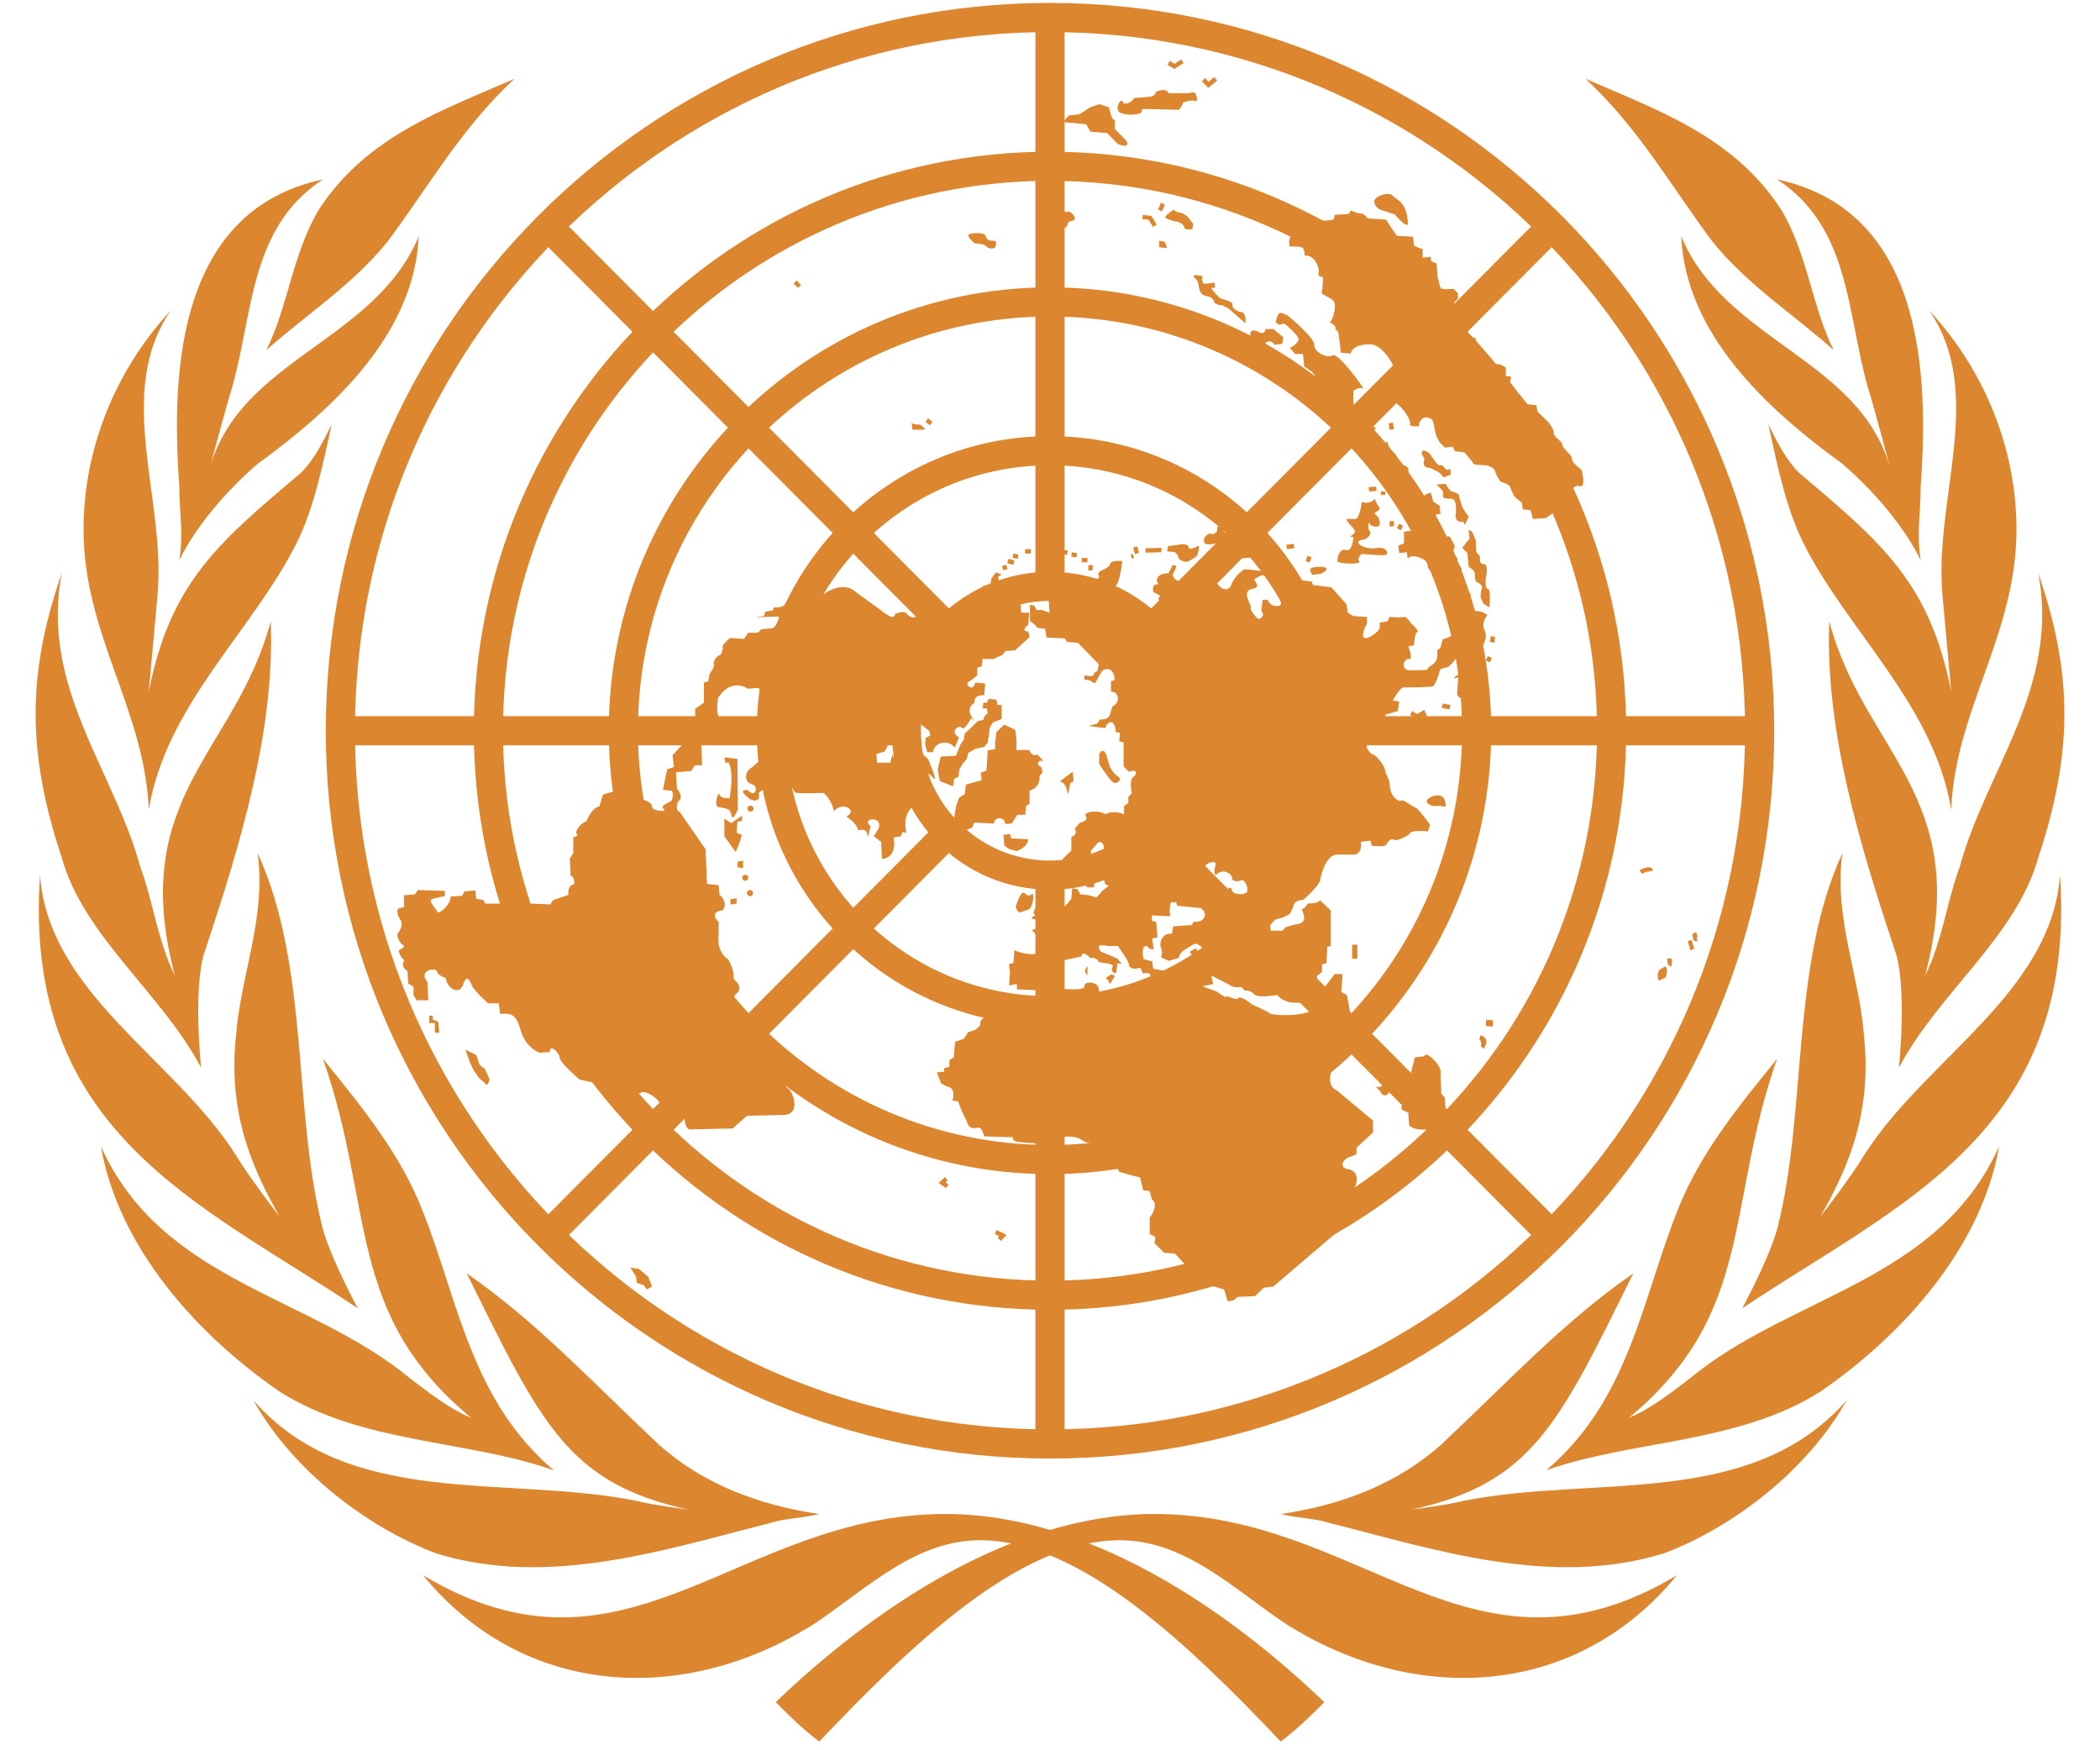 <svg width="72" height="60" viewBox="0 0 72 60" fill="none" xmlns="http://www.w3.org/2000/svg">
<path d="M18.984 50.4C16.148 48 15.7 44.55 14.506 41.55C13.76 39.6 12.416 37.95 11.073 36.3C12.864 41.4 11.819 45 16.148 48.6C15.402 48.3 14.655 47.7 14.058 47.25C10.625 44.4 5.55 43.95 3.461 39.3C4.058 42.75 6.744 45.75 9.58 47.7C12.416 49.5 15.999 49.35 18.984 50.4ZM26.447 52.2C26.895 52.05 27.492 52.05 28.089 51.9C25.999 51.6 24.059 50.85 22.566 49.5C20.327 47.4 18.387 45.3 15.999 43.65C18.536 48.75 19.432 50.85 23.611 51.75C23.611 51.75 22.417 51.6 21.82 51.45C17.342 50.55 11.969 51.75 8.685 48C10.028 50.4 12.566 52.35 14.954 53.25C18.835 54.45 22.865 53.1 26.447 52.2ZM32.418 51.9C25.253 51.9 21.521 58.2 14.506 54C17.939 58.2 23.462 58.5 27.94 55.65C29.731 54.45 31.373 52.8 33.612 52.8C37.045 52.8 40.776 56.4 43.911 59.7C44.508 59.25 44.956 58.8 45.404 58.35C42.12 55.2 37.343 51.9 32.418 51.9ZM12.267 44.85C12.267 44.85 11.371 43.2 11.073 42.15C10.028 38.1 10.625 33.15 8.834 29.25C9.133 31.5 8.237 33.45 8.088 35.55C7.789 38.4 8.834 40.35 9.58 41.7C9.58 41.7 8.536 40.35 8.088 39.6C5.998 36.3 1.669 34.05 1.371 30C0.774 38.85 6.894 41.25 12.267 44.85ZM10.177 18.6C10.774 17.4 11.073 15.9 11.371 14.55C11.073 15.15 10.774 15.75 10.327 16.2C7.491 18.6 5.849 19.95 5.102 23.7L5.401 20.4C5.7 17.1 3.908 13.5 5.849 10.65C3.908 12.75 2.864 15.45 2.864 18.15C2.864 21.75 4.953 24.3 5.102 27.75C5.7 24.15 8.685 21.6 10.177 18.6ZM9.133 12C10.476 10.8 12.118 9.75 13.312 8.25C14.655 6.45 15.849 4.35 17.641 2.7C15.252 3.75 12.566 4.65 10.924 7.2C10.028 8.7 9.879 10.5 9.133 12ZM6.147 19.2C6.744 18 7.789 16.8 8.834 15.9C11.521 13.95 14.207 11.4 14.357 8.1C12.864 11.7 8.237 12.3 7.192 16.05C7.192 16.05 7.789 13.8 7.938 13.35C8.685 10.8 8.536 7.8 11.073 6.15C6.147 7.2 5.849 12.6 6.147 16.65C6.147 17.55 6.297 18.3 6.147 19.2ZM6.894 36.6C6.894 36.6 6.595 33.75 7.043 32.55C8.237 28.95 9.431 25.05 9.282 21.3C8.088 25.8 4.356 27.3 5.998 33.45C5.401 32.25 5.252 30.9 4.804 29.7C3.908 26.4 1.371 23.55 2.117 19.65C0.923 23.1 0.923 25.8 2.117 29.4C2.864 32.1 5.55 34.05 6.894 36.6Z" fill="#DC8630"/>
<path d="M53.016 50.4C55.852 48 56.3 44.55 57.494 41.55C58.24 39.6 59.584 37.95 60.927 36.3C59.136 41.4 60.181 45 55.852 48.6C56.598 48.3 57.345 47.7 57.942 47.25C61.375 44.4 66.45 43.95 68.54 39.3C67.942 42.75 65.256 45.75 62.42 47.7C59.584 49.5 56.001 49.35 53.016 50.4ZM45.553 52.2C45.105 52.05 44.508 52.05 43.911 51.9C46.001 51.6 47.941 50.85 49.434 49.5C51.673 47.4 53.613 45.3 56.001 43.65C53.464 48.75 52.568 50.85 48.389 51.75C48.389 51.75 49.583 51.6 50.18 51.45C54.658 50.55 60.032 51.75 63.315 48C61.972 50.4 59.434 52.35 57.046 53.25C53.165 54.45 49.135 53.1 45.553 52.2ZM39.582 51.9C46.747 51.9 50.479 58.2 57.494 54C54.061 58.2 48.538 58.5 44.06 55.65C42.269 54.45 40.627 52.8 38.388 52.8C34.955 52.8 31.224 56.4 28.089 59.7C27.492 59.25 27.044 58.8 26.596 58.35C29.88 55.2 34.657 51.9 39.582 51.9ZM59.733 44.85C59.733 44.85 60.629 43.2 60.927 42.15C61.972 38.1 61.375 33.15 63.166 29.25C62.867 31.5 63.763 33.45 63.912 35.55C64.211 38.4 63.166 40.35 62.42 41.7C62.42 41.7 63.465 40.35 63.912 39.6C66.002 36.3 70.331 34.05 70.629 30C71.226 38.85 65.106 41.25 59.733 44.85ZM61.823 18.6C61.226 17.4 60.927 15.9 60.629 14.55C60.927 15.15 61.226 15.75 61.673 16.2C64.509 18.6 66.151 19.95 66.898 23.7L66.599 20.4C66.3 17.1 68.092 13.5 66.151 10.65C68.092 12.75 69.136 15.45 69.136 18.15C69.136 21.75 67.047 24.3 66.898 27.75C66.3 24.15 63.315 21.6 61.823 18.6ZM62.867 12C61.524 10.8 59.882 9.75 58.688 8.25C57.345 6.45 56.151 4.35 54.359 2.7C56.748 3.75 59.434 4.65 61.076 7.2C61.972 8.7 62.121 10.5 62.867 12ZM65.853 19.2C65.256 18 64.211 16.8 63.166 15.9C60.479 13.95 57.792 11.4 57.643 8.1C59.136 11.7 63.763 12.3 64.808 16.05C64.808 16.05 64.211 13.8 64.062 13.35C63.315 10.8 63.465 7.8 60.927 6.15C65.853 7.2 66.151 12.6 65.853 16.65C65.853 17.55 65.704 18.3 65.853 19.2ZM65.106 36.6C65.106 36.6 65.405 33.75 64.957 32.55C63.763 28.95 62.569 25.05 62.718 21.3C63.912 25.8 67.644 27.3 66.002 33.45C66.599 32.25 66.748 30.9 67.196 29.7C68.092 26.4 70.629 23.55 69.883 19.65C71.077 23.1 71.077 25.8 69.883 29.4C69.136 32.1 66.45 34.05 65.106 36.6Z" fill="#DC8630"/>
<path d="M36 49.5C49.437 49.5 60.33 38.553 60.33 25.05C60.33 11.547 49.437 0.6 36 0.6C22.563 0.6 11.67 11.547 11.67 25.05C11.67 38.553 22.563 49.5 36 49.5Z" stroke="#DC8630"/>
<path d="M36 44.4C46.634 44.4 55.255 35.737 55.255 25.05C55.255 14.363 46.634 5.7 36 5.7C25.366 5.7 16.745 14.363 16.745 25.05C16.745 35.737 25.366 44.4 36 44.4Z" stroke="#DC8630"/>
<path d="M36 39.75C44.079 39.75 50.628 33.169 50.628 25.05C50.628 16.931 44.079 10.35 36 10.35C27.921 10.35 21.372 16.931 21.372 25.05C21.372 33.169 27.921 39.75 36 39.75Z" stroke="#DC8630"/>
<path d="M36 34.65C41.276 34.65 45.553 30.352 45.553 25.05C45.553 19.748 41.276 15.45 36 15.45C30.724 15.45 26.447 19.748 26.447 25.05C26.447 30.352 30.724 34.65 36 34.65Z" stroke="#DC8630"/>
<path d="M36 30C38.72 30 40.926 27.784 40.926 25.05C40.926 22.316 38.72 20.1 36 20.1C33.28 20.1 31.074 22.316 31.074 25.05C31.074 27.784 33.28 30 36 30Z" stroke="#DC8630"/>
<path d="M36 0.6V20.1M36 30V49.5M18.835 7.8L32.567 21.6M39.433 28.5L53.165 42.3M11.67 25.05H31.074M40.926 25.05H60.33M18.835 42.3L32.567 28.5M39.433 21.6L53.165 7.8" stroke="#DC8630"/>
<path d="M34.821 31.08C34.88 30.96 35 30.48 35.149 30.63C35.298 30.78 35.388 30.63 35.388 30.63C35.388 30.63 35.463 30.705 35.418 30.855C35.388 31.005 35.343 31.155 35.254 31.185C35.164 31.2 35.09 31.26 34.97 31.275C34.88 31.29 34.821 31.08 34.821 31.08ZM36.045 30.885C36.075 30.855 36.119 31.005 36.194 30.975C36.269 30.96 36.299 31.11 36.224 31.11C36.149 31.11 36.149 31.2 36.149 31.245C36.149 31.29 36.149 31.38 36.09 31.44C36.03 31.5 35.985 31.455 35.91 31.425C35.836 31.38 35.806 31.38 35.702 31.38C35.612 31.38 35.687 31.53 35.687 31.53C35.687 31.53 35.298 31.515 35.373 31.455C35.448 31.395 35.522 31.38 35.463 31.335C35.403 31.29 35.463 31.26 35.463 31.185C35.463 31.11 35.642 31.14 35.597 31.095C35.537 31.035 35.597 30.825 35.687 30.945L35.746 30.81C35.687 30.75 35.731 30.735 35.612 30.69C35.508 30.645 35.597 30.42 35.597 30.42L35.612 30.27C35.642 30.075 36.015 30.06 36.045 30.225C36.06 30.39 36.045 30.51 36.045 30.51L36.149 30.555C36.149 30.555 36.134 30.675 36.045 30.675C35.955 30.675 36.045 30.735 35.985 30.795L36.045 30.885ZM49.792 21.765C49.688 21.87 49.464 21.915 49.464 21.915L49.389 22.2L49.27 22.305C49.27 22.305 49.299 22.38 49.27 22.56C49.24 22.74 49.016 22.845 49.016 22.845L48.911 22.965C48.911 22.965 48.314 22.995 48.24 22.965C48.016 22.86 48.165 22.56 48.314 22.59C48.464 22.62 48.284 22.155 48.284 22.155L48.478 22.125C48.478 22.125 48.508 21.675 48.583 21.675C48.658 21.675 48.553 21.525 48.464 21.45C48.359 21.375 48.24 21.12 48.135 21.15C48.031 21.18 47.643 21.15 47.643 21.15L47.568 21.3L47.299 21.345C47.299 21.345 47.329 21.54 47.269 21.6C47.12 21.78 46.553 22.155 46.792 21.525L46.866 21.375V21.15L46.419 21.12C46.419 21.12 46.195 21.045 46.195 20.94C46.195 20.835 46.165 20.715 46.165 20.715L45.642 20.13L45.016 20.055L44.971 19.935L44.598 19.89C44.15 19.665 43.747 19.86 43.821 20.25C43.896 20.625 44.016 20.775 43.777 20.775C43.523 20.775 43.478 20.58 43.478 20.58C43.478 20.58 43.284 20.505 43.284 20.61C43.284 20.715 43.209 20.91 43.284 21.015C43.359 21.12 43.18 21.27 43.105 21.195C43.03 21.12 42.836 20.895 42.881 20.82C42.926 20.745 42.538 20.265 42.926 20.19C43.329 20.115 42.896 19.89 43.045 19.83L43.239 19.725H43.433L43.553 19.62L43.224 19.575L43.03 19.545L42.657 19.515C42.284 19.77 42.209 20.07 42.209 20.07C42.015 20.445 41.538 19.92 41.717 19.71C41.896 19.5 41.164 19.68 41.045 19.785C40.926 19.89 40.553 19.83 40.553 19.83C40.478 20.055 40.135 19.8 40.224 19.65C40.329 19.5 40.329 19.395 40.329 19.395L40.209 19.365L40.06 19.65C39.717 19.65 39.612 19.845 39.687 19.98C39.761 20.1 39.582 19.95 39.538 20.13C39.493 20.31 39.567 20.31 39.717 20.385C39.866 20.46 39.642 20.46 39.746 20.58C39.851 20.7 40.15 20.58 39.97 20.76C39.791 20.94 39.448 20.865 39.448 20.865C39.418 21.09 38.955 21.045 38.896 20.97C38.851 20.895 38.478 20.445 38.478 20.445L38 20.415C37.955 20.055 38.224 20.235 38.328 19.965C38.433 19.68 38.478 19.23 38.478 19.23C38.478 19.23 38.075 19.2 38.06 19.335C38.03 19.455 37.791 19.545 37.791 19.545C37.791 19.545 37.597 19.62 37.672 19.725C37.746 19.83 37.523 19.875 37.523 19.875C37.523 19.875 37.567 20.04 37.493 20.1C37.299 20.31 36.791 20.13 36.717 20.055L36.418 19.935L36.119 19.74L35.776 19.89L35.672 19.995H35.298L35.269 20.295L35.94 20.37L35.985 21L35.716 20.91H35.537L35.463 20.76L35.313 20.73V21.285L35.463 21.405L35.582 21.525L35.836 21.555L35.881 21.855L36.508 21.885L36.582 22.005L36.955 22.035L37.672 22.77L37.627 22.995L37.508 23.07C37.552 23.25 37.179 23.145 37.179 23.145V23.295L37.358 23.325L37.537 23.43L37.791 22.995C38.06 22.815 38.194 23.07 38.209 23.22C38.239 23.37 38.09 23.34 38.09 23.34V23.7L38.239 23.745C38.493 24.045 38.135 24.225 38.135 24.225L38.06 24.48C37.985 24.705 37.717 24.66 37.717 24.66L37.612 24.81L37.313 24.885L37.896 24.96C37.955 24.75 38.105 24.705 38.179 24.81C38.254 24.915 38.254 25.095 38.254 25.095L38.403 25.125L38.373 25.41L38.523 25.455V26.265L38.702 26.46C39 26.34 39 26.535 38.851 26.64C38.702 26.745 38.806 27.195 38.806 27.195L38.687 27.315V27.525L38.538 27.63V27.915C38.284 27.795 37.985 27.84 37.911 27.915C37.687 27.765 37.209 27.81 37.209 27.945C37.358 28.14 37.03 28.2 37.03 28.2L36.851 28.395C36.97 28.65 36.731 28.68 36.731 28.68V29.16L36.433 29.445L36.463 30.105C36.463 30.285 36.836 30.3 36.91 30.21C36.985 30.105 37.284 30.42 37.284 30.42H37.508L37.552 29.97L37.403 29.895V29.16L37.657 28.875C37.955 28.77 37.851 29.535 37.851 29.61C37.881 29.895 38 29.865 38.12 29.805C38.373 29.7 38.164 30.09 37.97 30.06C37.776 30.03 37.896 30.315 37.896 30.315L38.015 30.36L37.791 30.54L37.597 30.765L37.343 30.69L37.045 30.66L36.94 30.48L36.761 30.45L36.731 30.81L36.612 30.96L36.313 31.26C36.717 31.26 36.269 31.545 36.164 31.545C36.388 31.62 36.134 31.845 35.567 31.665V31.845L35.373 31.875L35.552 32.07L35.746 32.1L35.672 32.535C35.672 32.865 34.851 32.64 34.776 32.565L34.746 33.015L34.597 33.045L34.627 33.345L34.597 33.78L34.866 33.735V33.915L35.537 33.945L36.508 32.91L37.075 32.79C37.12 32.535 37.373 32.835 37.373 32.835C37.627 32.805 37.672 32.985 37.672 32.985L38 33.03C38.269 33.105 38.105 33.135 38.12 33.24C38.149 33.39 38.269 33.345 38.269 33.345L38.314 33.015L38.463 33.045L38.314 32.865L38.045 32.745L37.746 32.625C37.552 32.34 37.791 32.4 38 32.43H38.328C38.328 32.43 38.702 32.94 38.702 33.06C38.702 33.18 38.881 33.21 38.881 33.21L39.105 33.18L39.179 33.36H39.403L39.478 33.51H39.926L39.956 33.285L39.538 33.21L39.508 32.955L39.209 32.88C39.105 32.445 39.284 32.325 39.403 32.52L39.553 32.55L39.508 32.175L39.687 32.13L39.642 31.605L39.493 31.56V31.38L40.12 31.41C40.075 31.08 40.15 30.93 40.15 30.93H40.329L40.358 31.05L41.12 31.125L41.657 30.51C41.627 30.465 41.717 30.435 41.657 30.375C41.583 30.3 41.478 30.375 41.359 30.3C41.239 30.225 41.359 29.79 41.329 29.7C41.299 29.595 41.747 29.445 41.672 29.67C41.597 29.895 41.672 30 41.672 30C42 29.7 42.269 30.03 42.239 30.105C42.209 30.18 42.418 30.255 42.538 30.18C42.657 30.105 42.806 30.405 42.762 30.555C42.717 30.705 42.269 30.675 42.239 30.525C42.209 30.375 42.135 30.42 42.09 30.495C42.045 30.57 41.821 30.615 41.687 30.54C41.657 30.525 41.657 30.51 41.642 30.495L41.105 31.11H41.135C41.433 31.29 41.284 31.515 41.179 31.56C41.075 31.605 40.911 31.605 40.911 31.605L40.866 31.71L40.224 31.755L40.179 32.01C39.851 31.965 39.732 32.31 39.806 32.49C39.881 32.67 39.806 32.82 39.806 32.82L40.075 32.94L40.418 32.835C40.463 32.58 40.687 32.535 40.896 32.385C41.09 32.235 41.418 32.67 41.314 32.865C41.209 33.06 41.209 33.15 41.209 33.15L41.239 33.375L40.985 33.48L40.791 33.585L40.761 33.705H40.09L39.97 33.825L39.642 33.855L39.538 34.005L39.314 34.035C39.314 34.035 38.941 34.215 39.09 34.41C39.239 34.62 38.463 34.59 38.299 34.305C38.254 34.56 37.97 34.335 37.97 34.335L37.702 34.26L37.672 33.885C37.627 33.63 37.149 33.63 37.179 33.81C37.209 33.99 36.284 33.885 36.284 33.885L35.985 34.035L35.716 34.2L35.687 34.32L35.239 34.365L35.045 34.47L34.97 34.32H34.776L34.582 34.605C34.06 34.635 33.567 34.935 33.612 35.055C33.657 35.175 33.418 35.31 33.418 35.31L33.194 35.385L33.045 35.61L32.746 35.715L32.701 36.24L32.552 36.345V36.57L32.373 36.615V36.735L32.119 36.765L32.268 37.14L32.462 37.245C32.806 37.29 32.657 37.725 32.657 37.725L32.851 37.755L32.955 38.04L33.149 38.445C33.224 38.745 33.448 38.67 33.552 38.655C33.657 38.625 33.746 38.955 33.746 38.955L34.731 38.985C34.731 38.985 34.687 39.09 34.851 39.135C35.03 39.18 36.164 39.24 36.209 39.165C36.164 38.94 36.836 38.88 37.105 39.09C37.373 39.285 37.746 39.165 37.746 39.165L38.12 39.615L38.373 40.17L38.791 40.29L39.09 40.365L39.194 40.8L39.418 40.83L39.493 41.115C39.761 41.31 39.418 41.745 39.418 41.745V42.3L39.612 42.405L39.582 42.615L39.911 42.945L40.284 42.975L41.224 43.98L41.971 44.205L42.09 44.61L42.284 44.58L42.433 44.46L43.03 44.43L43.329 44.145L43.657 44.1L46.419 41.745L46.165 41.595V41.04C46.613 40.71 46.642 40.125 46.21 40.08C45.896 40.035 46.031 39.705 46.329 39.645L46.508 39.57V39.345L47.075 38.82V38.415L45.837 37.38C45.284 37.185 45.837 35.97 46.21 35.985C46.583 36.015 46.18 34.11 46.18 34.11L45.986 34.005L46.031 33.39H45.762L45.314 33.975L45.195 34.38C45.15 34.905 43.612 34.815 43.538 34.74C43.463 34.665 42.941 34.44 42.941 34.44C42.941 34.44 42.538 34.11 42.463 34.215C42.389 34.32 42.045 34.095 42.045 34.17C42.045 34.245 41.717 33.99 41.717 33.99L41.224 33.81L41.597 33.735L41.523 33.435L42.165 33.765C42.239 33.87 42.568 33.84 42.568 33.84L42.672 33.96C42.672 33.96 42.866 33.93 43.001 34.08C43.12 34.23 43.777 34.11 43.777 34.11L43.956 34.26L44.224 34.365L45.001 34.395L45.031 33.915L45.18 33.765L45.15 33.465L45.329 33.315V33.06L45.478 33.015L45.508 32.46L45.627 32.43V31.215L45.254 30.855C45.224 30.975 44.836 30.975 44.836 30.975C44.836 30.975 44.732 31.155 44.657 31.155C44.583 31.155 44.762 31.38 44.702 31.53C44.657 31.68 44.448 31.68 44.448 31.68L44.075 31.785L43.971 31.905H43.568L43.523 31.575L43.971 31.455L44.224 31.335L44.344 31.08C44.374 30.825 44.672 30.855 44.672 30.855C44.672 30.855 45.239 30.375 45.269 30.15C45.299 29.925 45.493 29.295 45.837 29.295H46.478C46.732 29.19 46.657 28.86 46.657 28.86L46.986 28.815L47.031 28.995C47.031 28.995 47.478 29.04 47.523 28.965C47.568 28.89 47.672 28.71 47.792 28.785C47.911 28.86 48.314 28.605 48.314 28.605C48.344 28.425 48.956 28.5 48.956 28.5L49.031 28.275C49.031 28.275 48.613 27.69 48.538 27.69C48.464 27.69 48.06 27.33 48.016 27.465C47.613 27.36 47.643 26.805 47.643 26.805L47.493 26.445C47.493 26.235 47.12 25.815 47.045 25.86C46.672 25.575 46.941 25.26 47.045 25.23C47.15 25.2 47.389 24.855 47.389 24.855L47.508 24.495L47.926 24.375L47.971 24.045L47.747 24.015C47.747 24.015 48.001 23.565 48.12 23.565C48.24 23.565 49.061 23.565 49.135 23.52C49.21 23.475 49.359 23.07 49.359 22.995C49.359 22.92 49.553 22.89 49.628 22.875C49.702 22.845 49.882 22.65 49.926 22.545C50.061 22.29 49.897 21.66 49.792 21.765ZM56.673 29.85C56.658 29.805 56.643 29.76 56.598 29.745C56.494 29.7 56.3 29.775 56.21 29.835L56.3 29.955C56.389 29.895 56.524 29.865 56.539 29.88V29.865L56.673 29.85ZM57.315 32.865L57.166 32.85C57.151 32.97 57.181 33.12 57.3 33.135L57.33 32.985C57.33 32.985 57.315 32.925 57.315 32.865ZM57.867 32.265C57.912 32.415 57.957 32.565 57.957 32.58L58.091 32.52C58.091 32.52 58.031 32.37 58.002 32.22L57.867 32.265ZM58.196 32.145V32.115C58.196 32.07 58.181 32.01 58.151 31.95L58.016 32.025C58.031 32.055 58.031 32.1 58.046 32.13C58.046 32.175 58.061 32.22 58.091 32.25C58.121 32.265 58.151 32.28 58.196 32.265L58.166 32.115C58.166 32.13 58.181 32.13 58.196 32.145ZM56.927 33.225C57.031 33.165 57.166 33.03 57.151 33.315C57.136 33.6 57.016 33.51 56.927 33.6C56.837 33.69 56.778 33.315 56.927 33.225ZM50.941 35.175L50.956 34.95L51.195 34.98L51.18 35.19L50.941 35.175ZM50.956 35.67C50.926 35.535 50.777 35.49 50.762 35.49L50.717 35.64C50.732 35.64 50.747 35.655 50.762 35.67L50.792 35.805C50.777 35.82 50.762 35.835 50.762 35.85L50.867 35.955C50.941 35.835 50.971 35.76 50.956 35.67ZM32.403 40.35L32.254 40.485L32.179 40.545L32.254 40.605L32.433 40.725L32.522 40.605L32.418 40.53L32.492 40.47L32.403 40.35ZM34.164 42.165L34.104 42.3L34.254 42.375L34.209 42.435L34.313 42.54L34.507 42.345L34.418 42.285L34.164 42.165ZM27.313 9.615L27.462 9.765L27.358 9.87L27.208 9.72L27.313 9.615ZM31.821 14.34L31.97 14.46L31.88 14.58L31.731 14.46L31.821 14.34ZM31.253 14.445L31.283 14.73H31.657C31.806 14.73 31.537 14.55 31.537 14.55C31.537 14.55 31.238 14.58 31.253 14.445ZM39.433 7.395L39.179 7.365L39.164 7.515L39.373 7.53L39.538 7.785L39.657 7.695L39.493 7.425L39.463 7.395H39.433ZM40.105 2.085L40.03 2.22L40.224 2.34L40.269 2.37L40.299 2.34L40.582 2.16L40.493 2.04L40.269 2.19L40.105 2.085ZM41.433 2.805L41.314 2.67L41.209 2.79L41.433 3.015L41.478 2.97L41.732 2.76L41.627 2.64L41.433 2.805ZM33.194 8.07C33.179 7.98 33.686 7.965 33.761 8.04C33.836 8.115 33.791 8.25 34.015 8.25C34.239 8.25 34.134 8.4 34.119 8.475C34.09 8.55 33.851 8.52 33.821 8.445C33.791 8.37 33.418 8.34 33.418 8.34C33.418 8.34 33.224 8.19 33.194 8.07ZM36.045 7.785C36.433 7.905 36.567 7.815 36.597 7.71C36.627 7.605 36.642 7.59 36.791 7.56C36.94 7.53 36.761 7.23 36.612 7.26C36.463 7.29 36.313 7.215 36.284 7.08C36.254 6.96 36.015 6.63 35.985 6.885C35.955 7.14 35.806 7.14 35.836 7.32C35.881 7.485 35.955 7.755 36.045 7.785ZM38.508 3.51C38.448 3.285 38.135 3.795 38.463 3.885C38.791 3.99 39.105 3.885 39.105 3.885L39.179 3.735L40.418 3.765C40.523 3.66 40.568 3.51 40.568 3.51C40.568 3.51 40.866 3.405 40.985 3.465C41.105 3.51 41.015 3.105 40.881 3.165C40.761 3.21 40.508 3.195 40.508 3.195H40.06C40.03 3.015 39.642 3.09 39.612 3.195C39.597 3.285 39.448 3.315 39.448 3.315L38.881 3.36C38.821 3.51 38.538 3.615 38.508 3.51ZM38.552 4.755L38.224 4.425V4.14L38.12 4.035L38.015 3.675L37.687 3.57L37.358 3.69L37.015 3.915L36.642 3.96L36.448 4.185L37.239 4.26L37.388 4.515L37.955 4.56L38.328 4.935C38.672 5.085 38.746 4.935 38.552 4.755ZM39.702 7.185L39.806 6.945L39.941 7.02L39.836 7.245L39.702 7.185ZM47.12 6.93C47.075 6.735 47.613 6.555 47.747 6.705C47.867 6.855 48.225 6.885 48.27 7.635C48.284 7.905 47.822 7.35 47.822 7.35L47.449 7.23C47.24 7.185 47.135 7.065 47.12 6.93ZM44.508 7.59C44.433 7.815 44.404 8.115 44.284 8.115C44.165 8.115 44.209 8.445 44.209 8.445C44.209 8.445 44.538 8.445 44.627 8.475C44.732 8.505 44.732 8.76 44.732 8.76C45.105 8.73 45.254 9.24 45.21 9.375C45.165 9.495 45.359 9.495 45.359 9.495C45.359 9.495 45.359 9.9 45.314 10.005C45.269 10.11 45.642 10.185 45.732 10.335C45.837 10.485 45.687 10.995 45.613 11.025C45.538 11.055 45.807 11.13 45.792 11.25C45.762 11.37 45.866 11.25 45.896 11.46C45.926 11.655 45.971 12.09 45.971 12.09L46.314 12.12C46.359 11.79 47.001 11.775 47.105 11.82C47.523 11.97 47.852 12.63 47.852 12.78C47.852 12.93 47.583 12.96 47.583 12.96L47.628 13.695C48.046 13.815 48.404 14.43 48.344 14.535C48.299 14.64 48.643 14.61 48.643 14.61C48.687 14.16 49.12 14.31 49.135 14.46C49.165 14.61 49.24 14.94 49.24 14.94L49.359 15.165L49.538 15.345L49.807 15.315L49.882 15.465L50.21 15.51C50.21 15.51 50.479 15.81 50.508 15.885C50.538 15.96 50.911 15.93 51.001 15.96C51.105 15.99 51.255 16.065 51.27 16.185C51.3 16.305 51.449 16.515 51.449 16.515C51.449 16.515 51.747 16.59 51.777 16.695C51.807 16.8 51.926 17.025 51.926 17.025L52.18 17.235L52.21 17.46L52.479 17.49L52.553 17.79L53.001 17.76L53.255 17.58C53.583 17.4 53.807 17.175 53.822 17.07C53.852 16.965 53.897 16.59 54.151 16.665C54.404 16.74 54.225 16.11 54.225 16.11C54.225 16.11 53.882 15.855 53.897 15.735C53.927 15.615 53.553 15.36 53.568 15.255C53.598 15.15 53.24 14.955 53.27 14.85C53.3 14.745 53.091 14.475 53.091 14.475L52.718 14.115L52.673 13.89L52.374 13.86L51.777 13.125L51.807 12.915L51.628 12.885V12.6L51.449 12.495L51.18 12.465L50.628 11.865L50.583 11.58H50.314L50.359 11.055C50.538 10.83 50.434 10.395 50.434 10.395C50.434 10.395 50.09 10.575 49.911 10.5C49.732 10.425 49.986 10.245 49.986 10.245V10.05L49.837 9.9C49.837 9.9 49.419 9.945 49.389 9.87C49.359 9.795 49.285 9.465 49.285 9.465L49.255 9.03L49.075 8.955L49.046 8.805L48.777 8.835V8.535L48.628 8.49L48.478 8.415L48.449 8.115L47.896 8.085L47.717 7.83L47.523 7.53L46.896 7.485L46.747 7.335L46.493 7.29L46.314 7.215L46.239 7.335L45.762 7.365L45.732 7.515C45.523 7.62 44.538 7.515 44.508 7.59ZM39.941 7.44C39.985 7.515 40.284 7.59 40.284 7.59C40.478 7.59 40.612 7.74 40.612 7.815C40.612 7.89 40.881 7.86 40.881 7.86L40.911 7.68L40.717 7.425L40.538 7.305C40.538 7.305 40.269 7.275 40.269 7.2C40.269 7.14 39.985 7.365 39.941 7.44ZM39.941 8.295L39.746 8.25V8.475L40.015 8.505L39.941 8.295ZM42.702 11.085V10.89C42.702 10.89 42.672 10.695 42.553 10.695C42.433 10.695 42.209 10.545 42.254 10.44C42.299 10.335 41.836 10.23 41.836 10.23C41.836 10.23 41.418 9.825 41.568 9.87C41.717 9.915 41.642 9.69 41.642 9.69C41.642 9.69 41.344 9.735 41.269 9.72C41.194 9.69 41.224 9.465 41.224 9.465C41.224 9.465 40.926 9.39 40.926 9.465C40.926 9.54 41.03 9.54 41.075 9.69C41.12 9.84 41.105 10.095 41.329 10.14C41.553 10.185 41.597 10.245 41.627 10.35C41.657 10.455 41.926 10.47 41.926 10.47L42.12 10.575L42.702 11.085ZM42.896 11.76C42.866 11.655 42.821 11.31 42.971 11.325C43.12 11.355 43.015 11.325 43.194 11.4C43.374 11.475 43.389 11.28 43.389 11.28H43.657L44.001 11.565L43.956 11.79L43.702 11.82C43.583 11.625 43.329 11.7 43.374 11.865C43.418 12.045 43.254 12.375 43.15 12.39C43.045 12.42 42.732 12.42 42.747 12.27C42.791 12.12 42.896 11.76 42.896 11.76ZM46.986 15.21L47.165 14.655C46.911 14.61 46.971 14.325 46.971 14.325C46.941 14.1 46.598 13.845 46.478 13.92C46.359 13.995 46.404 13.395 46.404 13.395C46.404 13.395 46.628 13.245 46.732 13.32C46.837 13.395 45.881 12.06 45.687 12.18C45.493 12.3 45.045 12.06 45.06 11.82C45.09 11.595 44.165 10.83 44.165 10.83C44.165 10.83 43.866 10.635 43.821 10.785C43.777 10.935 43.672 11.04 43.821 11.115C43.971 11.19 43.941 10.995 44.12 11.16C44.299 11.34 44.612 11.565 44.493 11.715C44.374 11.865 44.224 11.925 44.224 11.925L44.404 12.135H44.672L44.717 12.57C44.717 12.57 45.016 12.72 45.09 12.9C45.165 13.08 45.165 13.185 45.09 13.275C45.016 13.38 44.866 13.56 44.896 13.725C44.926 13.905 45.12 13.98 45.12 13.98L45.314 14.01L45.463 14.085V14.415C45.657 14.37 45.986 14.64 45.956 14.82C45.926 15 46.001 14.895 46.254 15.075C46.508 15.255 46.434 15.285 46.598 15.405C46.762 15.51 46.911 15.435 46.986 15.21ZM41.284 18.45C41.284 18.525 41.239 18.63 41.388 18.66C41.538 18.69 41.806 18.555 41.836 18.705C41.866 18.855 41.866 18.96 42.06 19.035C42.254 19.11 42.389 19.14 42.538 19.14C42.687 19.14 43.015 19.095 43.015 19.095C43.015 19.095 43.374 19.155 43.433 19.215C43.702 19.5 43.881 19.575 43.956 19.44C44.03 19.32 43.926 19.035 43.911 18.93C43.881 18.825 43.538 18.345 43.418 18.45C43.299 18.555 43.269 18.45 43.045 18.525C42.821 18.6 42.344 18.555 42.329 18.45C42.299 18.345 41.956 18.3 41.956 18.195C41.956 18.09 41.702 17.97 41.732 18.12C41.762 18.27 41.553 18.345 41.508 18.3C41.433 18.24 41.284 18.45 41.284 18.45ZM40.045 18.72L40.015 18.9L40.284 18.93C40.284 18.93 40.403 19.035 40.403 19.11C40.403 19.185 40.582 19.26 40.672 19.26C40.776 19.26 41.045 19.05 41.045 19.05C41.045 19.05 41.164 18.69 41.075 18.72C40.971 18.75 40.776 18.9 40.747 18.75C40.717 18.6 40.418 18.675 40.418 18.675L40.045 18.72ZM38.761 19.005L38.836 18.99L38.881 19.125L38.806 19.155L38.761 19.005ZM38.851 18.765L39 18.735L39.045 18.96L38.911 18.99L38.851 18.765ZM39.269 18.795L39.284 18.945L39.821 18.93V18.78L39.269 18.795ZM44.105 18.675L44.359 18.645L44.374 18.795L44.12 18.825L44.105 18.675ZM44.762 19.23L44.836 19.05L44.971 19.11L44.896 19.29L44.762 19.23ZM46.926 16.695L47.18 16.68L47.195 16.83L46.941 16.845L46.926 16.695ZM47.344 16.845H47.493V16.965H47.344V16.845ZM47.792 14.715L47.643 14.73L47.613 14.505L47.762 14.49L47.792 14.715ZM47.643 17.865H47.792V18.045H47.643V17.865ZM47.971 17.955L48.105 18.015L48.031 18.18L47.896 18.105L47.971 17.955ZM47.24 15.96C47.389 15.96 47.195 16.545 47.583 16.485C47.986 16.44 47.613 16.665 47.911 16.68C48.21 16.71 48.135 16.455 48.24 16.275C48.344 16.095 48.284 15.99 48.12 15.945C47.941 15.9 47.941 15.9 47.896 15.69C47.852 15.495 47.643 15.435 47.643 15.435L47.568 15.135L47.24 15.33L46.911 15.765C46.911 16.125 47.09 15.96 47.24 15.96ZM48.21 17.34C48.404 17.235 48.837 17.235 48.807 17.085C48.777 16.935 49.061 16.89 49.061 16.89L49.135 17.19L49.359 17.34L49.389 17.625C49.389 17.625 49.464 17.58 49.195 17.655C48.926 17.73 49.09 17.85 49.09 17.85L48.493 17.88L48.419 17.625L48.21 17.34ZM45.001 19.455C45.12 19.425 45.419 19.41 45.478 19.485C45.523 19.56 45.299 19.665 45.299 19.665L45.001 19.71C44.911 19.59 44.881 19.485 45.001 19.455ZM46.598 19.23C46.732 19.365 45.851 19.335 45.851 19.23C45.851 19.125 45.926 18.78 46.15 18.855C46.374 18.93 46.404 18.405 46.404 18.405C46.404 18.405 46.21 18.435 46.374 18.33C46.553 18.225 46.374 18.075 46.299 18C46.225 17.925 46.15 17.79 46.15 17.79H46.493C46.642 17.685 46.687 17.205 46.687 17.205C46.986 17.31 47.135 17.1 47.135 17.1C47.135 17.1 47.18 17.25 47.284 17.385C47.389 17.505 47.031 17.565 47.165 17.64C47.284 17.715 47.344 17.94 47.284 18.015C47.24 18.09 46.956 18.045 46.956 17.94C46.956 17.835 46.852 18.06 46.956 18.195C47.06 18.315 46.837 18.495 46.777 18.495C46.732 18.495 46.404 18.54 46.672 18.705C46.941 18.855 47.24 18.78 47.24 18.78C47.24 18.78 47.464 18.75 47.538 18.885C47.613 19.005 47.508 19.035 47.389 19.035C47.269 19.035 46.672 18.99 46.672 18.99C46.672 18.99 46.523 19.155 46.598 19.23ZM49.493 16.365C49.419 16.26 49.344 16.185 49.24 16.14C49.135 16.095 49.061 16.035 48.971 16.035C48.867 16.035 48.777 15.93 48.822 15.81C48.867 15.69 48.747 15.63 48.747 15.525C48.747 15.42 48.822 15.42 48.941 15.495C49.061 15.57 49.046 15.6 49.135 15.72C49.24 15.84 49.285 15.975 49.389 15.945C49.493 15.915 49.568 16.17 49.658 16.095C49.762 16.02 49.732 16.275 49.732 16.275L49.493 16.365ZM49.255 16.605C49.329 16.71 49.478 16.785 49.478 16.89C49.478 16.995 49.434 17.07 49.583 17.085C49.732 17.115 49.837 17.055 49.882 17.19C49.926 17.31 49.926 17.52 49.911 17.625C49.882 17.73 49.941 17.88 50.061 17.88C50.18 17.88 50.21 17.91 50.21 17.985C50.21 18.06 50.359 17.7 50.359 17.7C50.24 17.595 50.135 17.37 50.135 17.37C50.135 17.37 50.016 17.01 50.016 16.965C50.016 16.92 49.837 16.86 49.762 16.845C49.688 16.815 49.568 16.59 49.568 16.59L49.255 16.605ZM50.867 20.7L50.762 20.475C50.762 20.475 50.762 20.28 50.807 20.175C50.852 20.07 50.703 19.98 50.628 19.95C50.553 19.92 50.583 19.725 50.553 19.62C50.523 19.515 50.359 19.44 50.359 19.44C50.359 19.44 50.314 19.065 50.314 18.99C50.314 18.915 50.09 18.81 50.165 18.735C50.24 18.66 50.285 18.555 50.359 18.51C50.434 18.465 50.285 18.105 50.404 18.18C50.523 18.255 50.523 18.39 50.583 18.48C50.628 18.585 50.553 18.93 50.688 19.005C50.807 19.08 50.658 19.335 50.867 19.335C51.061 19.335 50.941 19.815 50.941 19.815C50.941 19.815 50.897 20.175 51.016 20.19C51.135 20.22 51.061 20.82 51.061 20.82L50.867 20.7ZM50.941 22.635L51.016 22.485L51.15 22.56L51.076 22.71L50.941 22.635ZM51.105 21.81L51.255 21.825L51.24 22.035L51.091 22.005L51.105 21.81ZM50.792 20.97L50.598 20.94L50.15 21.015L49.897 21.495C49.897 21.495 50.016 21.57 50.12 21.75C50.225 21.93 50.27 22.965 49.971 23.145C49.673 23.325 50.001 23.22 50.001 23.22L49.956 23.775C50.031 24.03 50.15 23.895 50.225 23.775C50.3 23.655 50.374 23.625 50.479 23.49C50.583 23.37 50.732 23.13 50.747 22.965C50.777 22.785 50.897 22.515 50.822 22.44C50.747 22.365 50.897 22.005 50.897 22.005C50.897 22.005 51.001 21.795 50.897 21.6C50.792 21.39 50.926 21.165 51.001 21.075L50.792 20.97ZM49.702 18.39H49.329C49.329 18.39 49.449 18.435 49.105 18.105C48.762 17.775 48.538 18.18 48.538 18.18L48.135 18.225V18.63L47.941 18.705L47.971 18.96L48.24 18.93C48.24 18.93 48.24 19.23 48.314 19.11C48.389 18.99 49.016 19.14 48.956 19.44C48.941 19.56 49.583 19.89 49.508 20.295C49.837 20.34 49.762 20.67 49.762 20.67L50.18 20.715L50.3 20.46L50.419 20.49V20.34L50.15 20.265L50.105 19.455L49.926 19.335L49.971 19.125L49.777 19.05L49.882 18.72L49.702 18.39ZM48.777 24.6L48.926 24.54L48.867 24.42L48.837 24.33L48.762 24.375L48.583 24.48L48.419 24.375L48.344 24.51L48.538 24.63L48.583 24.66L48.613 24.63L48.762 24.555L48.777 24.6ZM49.434 24.27L49.702 24.315L49.732 24.165L49.464 24.12L49.434 24.27ZM48.926 27.51C48.822 27.36 49.419 27.105 49.523 27.405C49.628 27.705 49.523 27.66 49.419 27.63C49.329 27.6 49.075 27.705 48.926 27.51ZM46.359 32.385H46.538V32.865H46.359V32.385ZM47.508 37.02C47.464 37.215 47.284 37.32 47.18 37.245C47.075 37.17 47.299 37.365 47.359 37.47C47.404 37.575 47.553 37.575 47.613 37.47C47.657 37.365 47.643 37.14 47.687 37.035C47.732 36.945 47.538 36.915 47.508 37.02ZM48.06 38.04L48.284 38.145L48.314 38.58C48.613 38.88 49.583 38.625 49.583 38.55C49.583 38.475 49.538 37.62 49.538 37.62L49.419 37.5L49.389 36.87C49.493 36.54 48.911 36.06 48.867 36.165C48.822 36.27 48.493 36.195 48.493 36.285C48.493 36.39 48.299 36.885 48.389 37.065C48.493 37.245 48.314 37.245 48.284 37.425C48.255 37.575 48.001 37.875 48.06 38.04ZM41.075 32.625L41 32.505L40.791 32.625L40.881 32.76L41.075 32.625ZM37.284 33.12C37.164 33.24 37.194 33.345 37.284 33.435V33.12ZM38.06 33.735L38.224 33.45L38.09 33.405L37.911 33.525L37.985 33.6L38.06 33.735ZM37.911 25.83C38.015 26.055 37.985 26.385 38.358 26.64C38.478 26.73 38.284 26.895 38.164 26.82C38.045 26.745 37.687 26.19 37.687 26.19V25.86C37.761 25.665 37.866 25.74 37.911 25.83ZM36.597 27.15C36.657 27.375 36.642 26.79 36.746 26.82C36.851 26.85 36.776 26.46 36.776 26.46L36.328 26.79C36.537 26.82 36.567 27.045 36.597 27.15ZM35.254 28.77C35.224 29.07 34.851 29.175 34.851 29.175L34.582 29.1L34.433 28.98L34.403 28.62L34.627 28.59L34.672 28.74L35.254 28.77ZM34.851 25.71V25.35L34.806 25.02L34.433 24.84L34.164 25.095L34.119 25.455V25.68L33.866 25.725L33.821 26.415L33.627 26.49L33.657 26.745L33.119 26.895L33.075 27.225L32.88 27.345L32.776 27.645L32.657 28.38C32.657 28.38 32.88 28.815 33 28.605C33.119 28.41 33.328 28.38 33.328 28.38L33.403 28.2L34.075 28.23C34.119 27.945 34.448 28.05 34.448 28.185C34.448 28.305 34.701 28.215 34.701 28.215L34.88 27.93H35.149L35.179 27.63L35.298 27.555V27.105C35.702 26.985 35.642 26.595 35.642 26.595L35.746 26.475L35.702 26.295C35.508 26.22 35.597 26.04 35.731 26.085C35.851 26.13 35.552 25.86 35.552 25.86C35.403 25.98 35.284 25.71 35.284 25.71H34.851ZM33.716 24.675L33.522 24.72L33.075 25.155L33.045 25.35L32.925 25.53L32.776 25.905L32.254 25.935L32.149 26.385L32.224 26.775L32.671 26.955L32.716 26.7L32.865 26.625L32.895 26.37L33 26.19L33.149 26.01L33.194 25.815L33.448 25.665L33.746 25.605L33.866 25.455L33.91 25.155L33.94 24.93L34.045 24.765L34.343 24.645V24.165H34.194L34.164 23.985L33.895 23.955L33.836 24.09H33.716L33.686 24.285H33.836L33.866 24.45L33.761 24.54L33.716 24.675ZM25.835 27.72C25.835 27.78 25.79 27.825 25.731 27.825C25.671 27.825 25.626 27.78 25.626 27.72C25.626 27.66 25.671 27.615 25.731 27.615C25.79 27.615 25.835 27.66 25.835 27.72ZM25.82 30.615C25.82 30.675 25.776 30.72 25.716 30.72C25.656 30.72 25.611 30.675 25.611 30.615C25.611 30.555 25.656 30.51 25.716 30.51C25.776 30.51 25.82 30.555 25.82 30.615ZM25.552 30.195C25.611 30.195 25.656 30.15 25.656 30.09C25.656 30.03 25.611 29.985 25.552 29.985C25.492 29.985 25.447 30.03 25.447 30.09C25.447 30.15 25.492 30.195 25.552 30.195ZM25.253 30.795L25.044 30.825V31.005L25.253 30.975V30.795ZM25.477 29.505L25.298 29.535L25.283 29.73L25.477 29.76V29.505ZM25.432 28.14L25.447 27.96L25.074 28.215L24.835 28.065V28.665L25.223 29.205L25.372 28.845L25.432 28.62L25.253 28.545L25.283 28.17L25.432 28.14ZM25.283 26.01L24.835 25.965L24.865 26.145H24.984C25.178 26.505 25.014 27.36 25.014 27.36C25.014 27.36 24.716 27.39 24.671 27.24C24.626 27.09 24.492 27.57 24.596 27.645C24.701 27.72 25.044 27.645 25.074 27.93C25.104 28.215 25.298 27.75 25.298 27.75L25.283 26.01ZM35.284 21H35.015L34.97 20.445L35.119 20.34V20.055H34.254L34.224 19.77L34.343 19.695L34.149 19.62L34 19.815L33.955 20.04L33.701 20.085V20.205H33.522V20.535L32.821 21.12L31.433 21.075C31.328 21.3 31.089 21.045 31.089 21.045C31.044 20.895 30.686 21.045 30.686 21.045C30.686 21.33 30.209 20.925 30.209 20.925L29.343 20.295C28.85 19.845 28.104 20.415 28.074 20.55C28.104 20.91 27.507 20.625 27.507 20.625C27.507 20.625 27.014 20.475 26.94 20.67C26.865 20.865 26.537 20.82 26.537 20.82L26.492 20.925L26.238 20.97L26.193 21.12L25.895 21.165L26.641 21.135C26.835 21.105 26.567 21.57 26.447 21.54L26.104 21.57L25.984 21.69H25.656L25.507 21.9L25.029 21.87C25.029 21.87 24.761 22.095 24.775 22.17C24.805 22.245 24.731 22.47 24.656 22.47C24.581 22.47 24.432 22.695 24.477 22.77C24.522 22.845 24.328 23.1 24.328 23.1L24.283 23.355L24.134 23.4V24.09L23.835 24.3V24.6L23.387 25.08L23.432 25.485L23.059 25.89L23.104 26.295L22.88 26.37L22.835 26.55L22.73 27.075L22.984 27.105C23.104 27.06 23.089 27.435 22.984 27.48C22.88 27.525 22.611 27.63 22.76 27.735C22.91 27.84 22.357 27.81 22.357 27.66C22.357 27.51 22.059 27.375 21.984 27.435C21.91 27.48 21.79 27.21 21.79 27.21C21.521 26.925 20.671 27.24 20.671 27.24L20.551 27.645C20.283 27.69 20.104 28.155 20.104 28.155C19.88 28.23 19.7 28.515 19.775 28.59C19.85 28.665 19.656 28.695 19.656 28.695V29.25L19.536 29.43L19.566 30.03C19.715 30.03 19.686 30.315 19.686 30.315C19.432 30.345 19.491 30.675 19.491 30.675L18.969 30.855L18.865 31.005L18.223 30.975L18.044 31.155L17.864 30.975H16.626L16.581 30.855L16.327 30.81L16.297 30.525L15.924 30.555L15.85 30.705L15.446 30.735C15.476 30.99 15.043 31.365 14.999 31.26C14.954 31.155 14.67 30.885 14.805 30.825C14.924 30.78 15.252 30.72 15.252 30.72V30.54L14.327 30.51L14.223 30.66L13.849 30.69V31.095L13.67 31.14C13.551 31.215 13.7 31.5 13.7 31.5C13.879 31.68 13.67 31.95 13.67 31.95C13.521 32.1 13.79 32.385 13.79 32.385C13.984 32.43 13.67 32.58 13.67 32.58C13.715 32.835 13.864 32.91 13.864 32.91C13.715 33.165 13.969 33.285 13.969 33.285L13.999 33.72L14.178 33.825V34.11L14.282 34.29H14.685L14.655 33.66C14.312 33.255 14.954 33.15 14.984 33.3C15.014 33.45 15.282 33.525 15.282 33.525C15.327 33.9 15.76 34.125 15.879 33.75C15.999 33.375 16.103 33.6 16.178 33.78C16.253 33.96 16.73 34.395 16.73 34.395H17.103L17.148 34.755C17.566 34.725 17.7 34.785 17.864 35.355C18.044 35.94 18.506 36.09 18.506 36.09L18.85 36.06C18.85 35.76 19.193 36.105 19.193 36.27C19.193 36.42 19.865 37.005 19.865 37.005L20.536 37.155L21.163 37.665L21.641 37.62H21.835C21.954 37.185 22.551 37.65 22.611 37.8C22.656 37.95 23.059 38.205 23.104 38.085C23.148 37.965 23.432 38.04 23.477 38.415C23.522 38.79 23.701 38.715 23.701 38.715L25.119 38.685L25.611 38.25L26.88 38.22C27.522 38.19 27.134 37.305 26.999 37.305C26.776 37.125 27.074 36.39 27.074 36.39L25.268 34.695C24.85 34.695 25.223 34.08 25.223 34.08C25.552 33.87 25.149 33.555 25.149 33.555C25.193 33.255 24.97 32.895 24.97 32.895C24.522 32.595 24.641 32.01 24.641 32.01V31.605C24.268 31.245 24.79 31.2 24.79 31.2C24.97 30.9 24.671 30.675 24.671 30.675L24.641 30.345L24.238 30.3L24.193 29.115L23.298 27.825C23.119 27.78 23.253 27.465 23.253 27.465C23.477 27.345 23.208 27.03 23.208 27.03L23.178 26.475L23.701 26.43L23.82 26.235H24.074L24.044 25.575C24.163 25.245 24.462 25.425 24.462 25.425L24.805 25.455L24.999 25.08L25.044 24.78L24.775 24.75C24.477 24.57 24.626 23.91 24.626 23.91C25.104 23.205 25.641 23.61 25.641 23.61L25.984 23.58C26.507 23.94 26.029 24.585 26.029 24.585C25.925 24.735 25.984 25.215 25.984 25.215L26.104 26.025L25.776 26.31C25.507 26.46 25.507 26.82 25.805 26.895C25.999 26.925 25.925 27.405 25.626 27.075C25.178 27.075 25.88 27.48 25.671 27.375C26.119 27.6 26.014 27.18 26.014 27.18L26.611 26.7C26.835 26.52 27.238 27.075 27.238 27.15C27.238 27.225 28.223 27.18 28.223 27.18C28.492 27.36 28.597 27.81 28.597 27.81C28.865 27.45 29.447 27.78 29.015 27.99C29.418 28.245 29.418 28.47 29.418 28.47C29.746 28.365 29.746 28.62 29.746 28.695C29.746 28.77 29.85 28.32 29.85 28.32C29.477 28.035 30.343 27.945 30.104 28.44L29.955 28.665L30.209 28.86L30.238 29.445C30.791 29.4 30.642 28.71 30.642 28.71L30.895 28.665C30.895 28.44 31.074 28.56 31.074 28.56C30.895 27.705 31.477 27.555 31.477 27.555C31.806 27.48 31.821 26.79 31.821 26.79C31.597 26.685 31.716 26.34 31.97 26.64C32.224 26.94 31.821 26.025 31.821 26.025L31.627 25.845L31.358 25.815L31.328 25.53H30.88L30.806 25.89L30.642 25.965L30.597 25.86L30.522 26.145H30.074L30.044 25.845L30.313 25.77L30.418 25.62L30.492 25.215H30.821L31.238 25.095C31.268 24.66 31.492 24.765 31.492 24.765L31.865 25.065L31.895 25.215L31.746 25.29L31.716 25.5L31.791 25.785H31.985C32.059 25.38 32.582 25.38 32.731 25.635L32.88 25.275C32.537 25.095 32.88 24.825 32.97 24.945C33.075 25.065 33.298 24.615 33.298 24.615C33.298 24.615 33.477 24.84 33.298 24.54C33.119 24.24 33.418 24.09 33.418 24.09C33.373 23.79 33.746 23.835 33.746 23.835L33.776 23.43L33.433 23.4C33.358 23.76 33.059 23.445 33.209 23.37C33.358 23.295 33.507 23.145 33.507 23.145V22.89L33.657 22.845L33.686 22.59H34.06L34.388 22.44L34.463 22.32L34.806 22.29L35.298 21.84L35.254 21.645C34.955 21.645 35.254 21.42 35.254 21.42L35.284 21ZM21.805 43.755L21.611 43.455L21.91 43.5L22.223 43.77L22.357 44.1L22.178 44.205L22.074 44.055L21.835 43.98L21.805 43.755ZM16.327 36.165L16.447 36.51L16.626 36.645L16.79 37.02L16.7 37.2L16.417 36.945L16.223 36.66L16.118 36.435L15.954 35.985L16.327 36.165ZM14.835 34.815H14.715V35.07H14.909V35.4H15.058L15.028 35.025L14.835 34.95V34.815ZM34.358 19.395L34.507 19.365L34.537 19.515L34.388 19.545L34.358 19.395ZM34.537 19.305L34.582 19.155L34.776 19.215L34.746 19.365L34.537 19.305ZM34.895 19.155L34.91 19.005L34.746 18.975L34.716 19.125L34.895 19.155ZM35.149 18.825H35.343V18.975H35.149V18.825ZM36.418 19.005L36.433 18.855L36.612 18.87L36.582 19.02L36.418 19.005ZM36.91 19.11L36.925 18.96L36.746 18.93L36.731 19.08L36.91 19.11ZM37.09 19.125H37.284V19.275H37.09V19.125ZM37.313 19.38V19.56L37.463 19.545V19.365L37.313 19.38Z" fill="#DC8630"/>
</svg>
